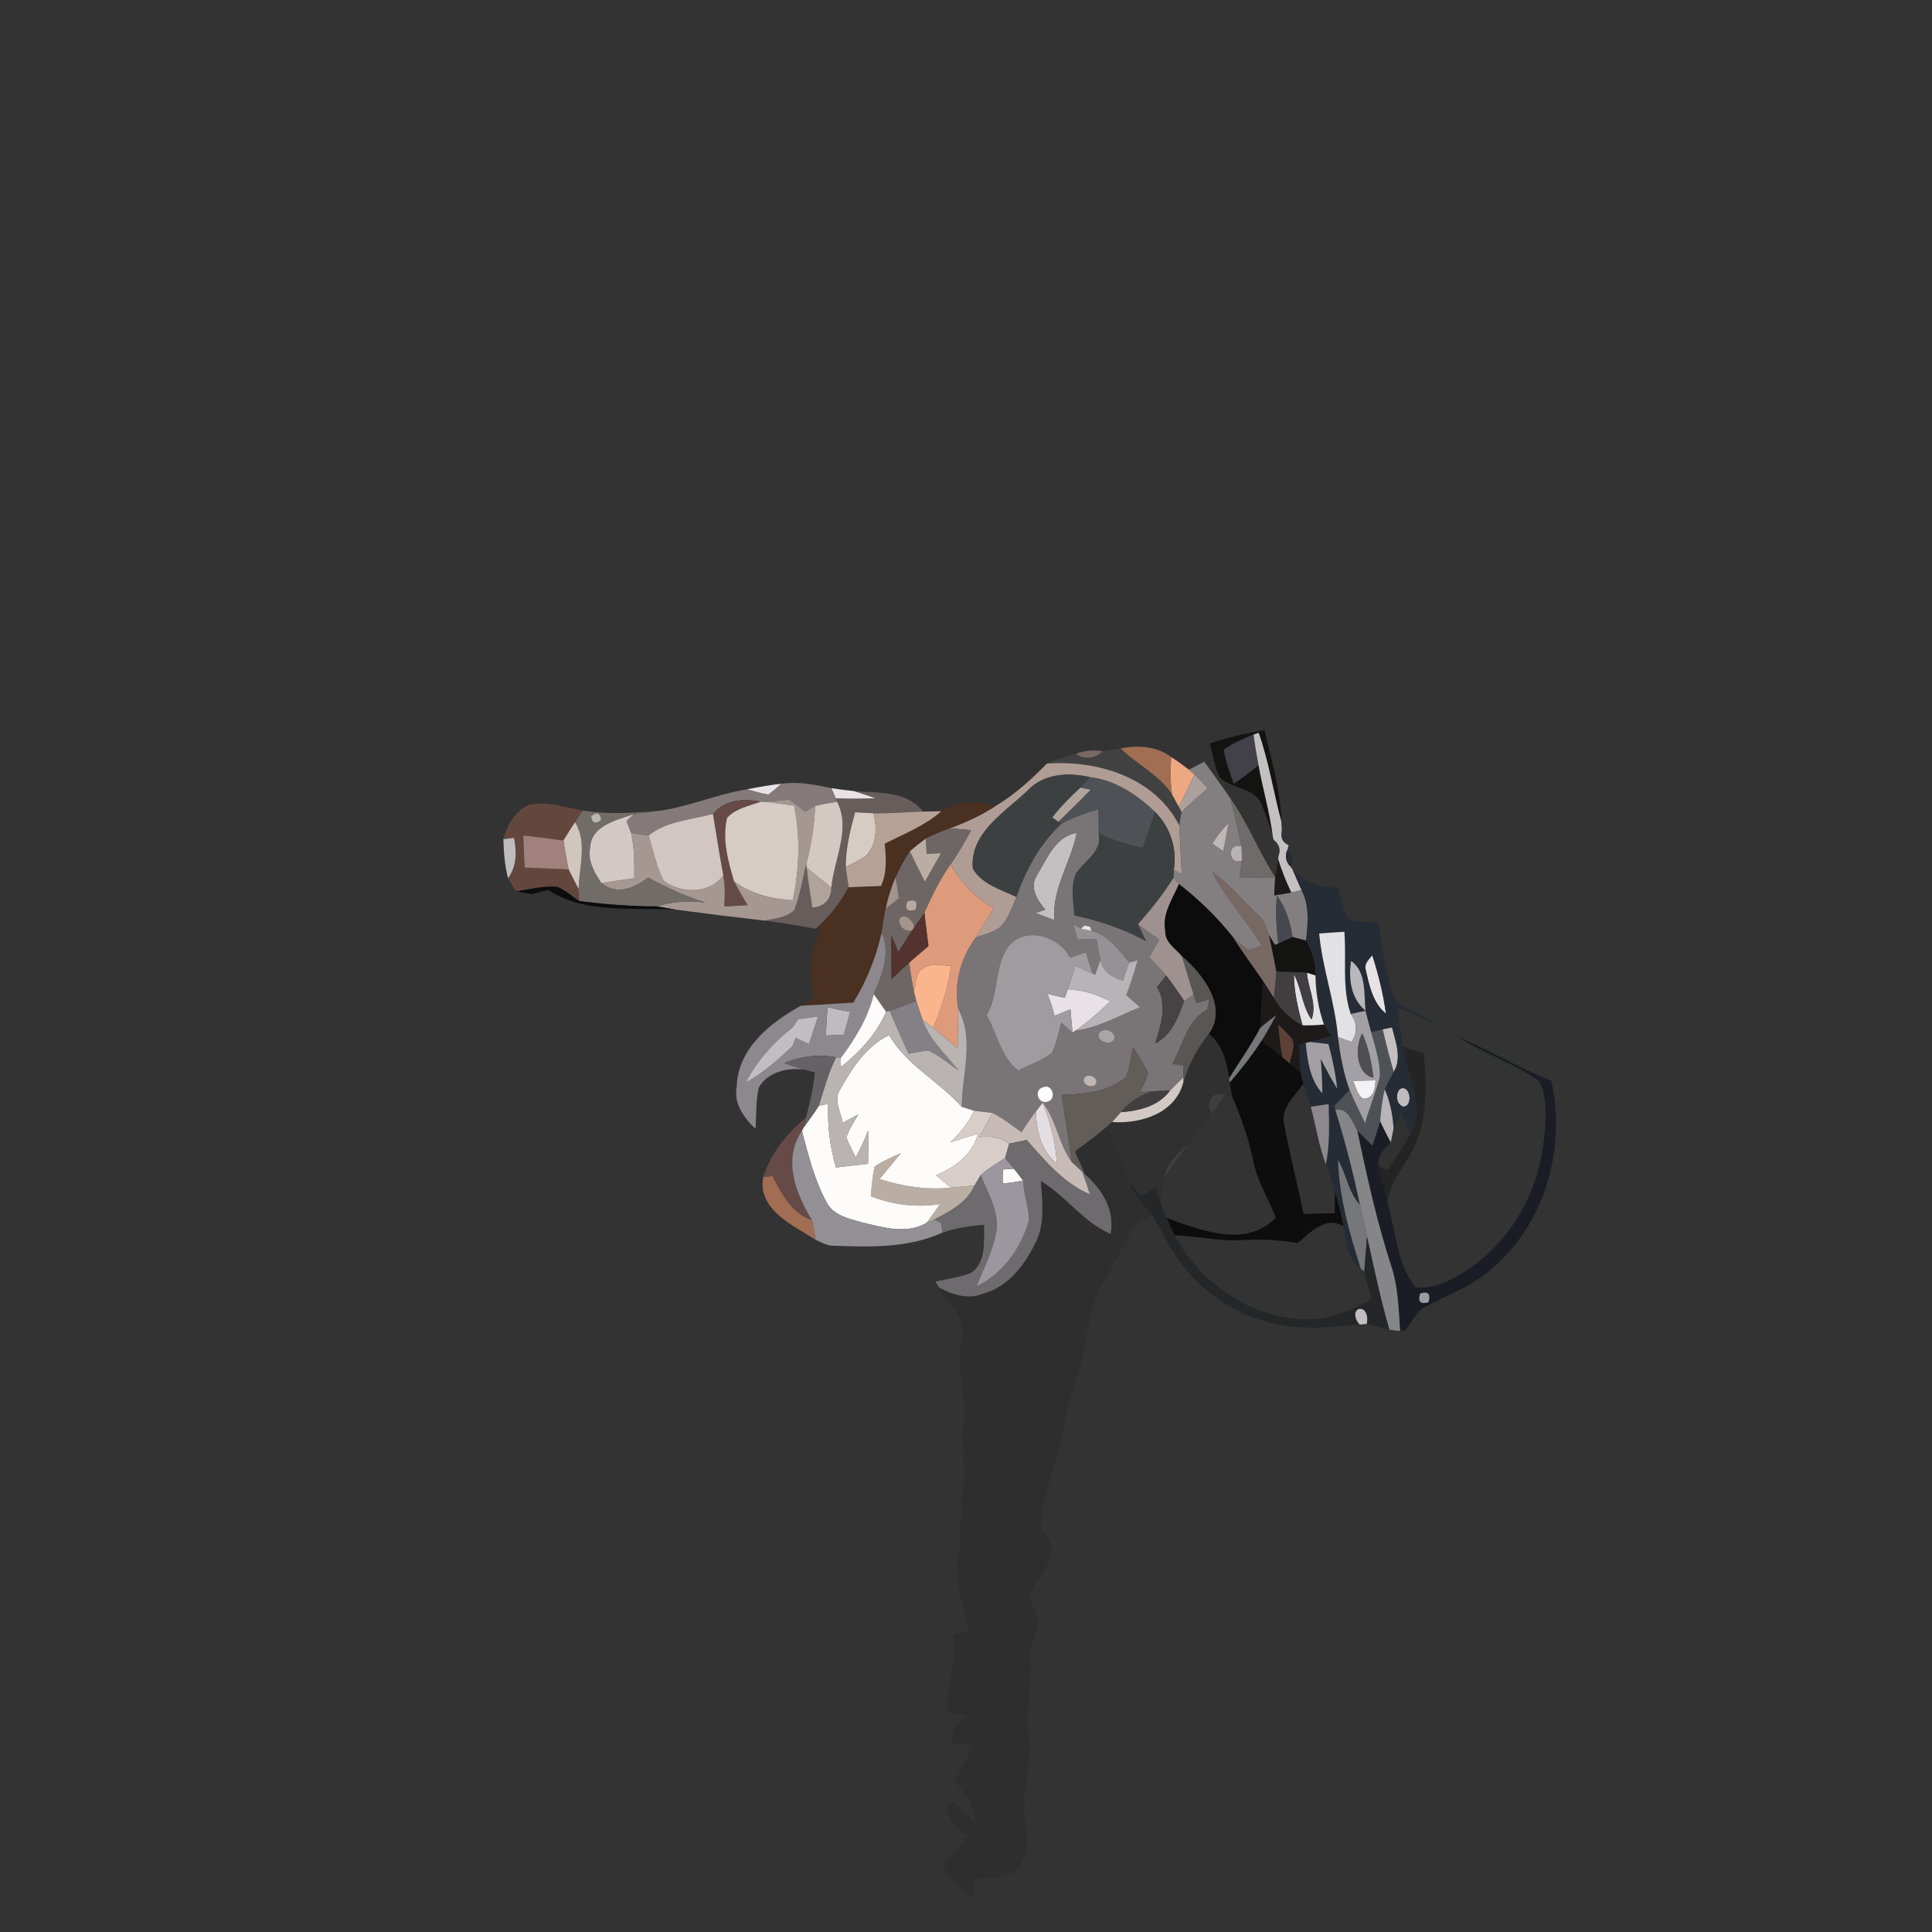 <?xml version="1.0" encoding="UTF-8" ?>
<!DOCTYPE svg PUBLIC "-//W3C//DTD SVG 1.1//EN" "http://www.w3.org/Graphics/SVG/1.1/DTD/svg11.dtd">
<svg width="384pt" height="384pt" viewBox="0 0 384 384" version="1.1" xmlns="http://www.w3.org/2000/svg">
<rect x="0" y="0" width="384" height="384" fill="#333333" stroke="none"/>
<g id="#131312ff">
<path fill="#131312" opacity="1.00" d=" M 240.47 147.75 C 244.02 146.61 247.65 145.71 251.33 145.11 C 252.70 151.11 254.55 157.08 254.67 163.28 C 253.10 157.42 252.19 151.38 250.17 145.65 L 249.16 146.01 C 247.08 146.80 245.05 147.74 243.23 149.03 C 243.62 151.34 244.46 153.54 245.22 155.75 C 246.92 154.61 248.59 153.42 250.14 152.09 C 250.99 156.80 252.36 161.40 252.97 166.15 C 252.35 164.16 251.71 162.17 250.89 160.26 C 249.70 156.53 244.87 156.92 242.37 154.49 C 241.43 152.34 241.04 150.01 240.47 147.75 Z" />
<path fill="#131312" opacity="1.00" d=" M 252.19 185.75 C 252.50 186.26 253.11 187.28 253.42 187.79 L 254.05 187.54 C 255.00 187.11 255.95 186.67 256.90 186.23 C 257.58 186.41 258.92 186.75 259.60 186.92 C 260.82 189.05 261.59 191.41 261.46 193.88 C 261.03 193.75 260.19 193.48 259.76 193.35 C 257.74 193.20 255.71 193.17 253.69 193.14 C 253.22 190.67 252.67 188.22 252.19 185.75 Z" />
</g>
<g id="#424048ff">
<path fill="#424048" opacity="1.00" d=" M 243.23 149.03 C 245.05 147.74 247.08 146.80 249.16 146.01 C 249.42 148.05 249.76 150.07 250.14 152.09 C 248.59 153.42 246.92 154.61 245.22 155.75 C 244.46 153.54 243.62 151.34 243.23 149.03 Z" />
</g>
<g id="#c4c0c2ff">
<path fill="#c4c0c2" opacity="1.00" d=" M 249.16 146.01 L 250.17 145.65 C 252.19 151.38 253.10 157.42 254.67 163.28 C 254.70 163.75 254.74 164.68 254.77 165.15 C 254.49 166.52 254.94 167.46 256.12 167.97 L 255.90 168.85 C 255.36 170.07 255.52 171.17 256.39 172.14 L 256.89 172.80 C 257.50 174.16 258.09 175.54 258.69 176.92 C 258.18 177.04 257.15 177.27 256.64 177.39 C 255.61 175.27 254.76 173.07 254.04 170.83 L 254.13 170.07 C 254.55 168.78 254.22 167.74 253.14 166.95 L 252.97 166.15 C 252.36 161.40 250.99 156.80 250.14 152.09 C 249.76 150.07 249.42 148.05 249.16 146.01 Z" />
<path fill="#c4c0c2" opacity="1.00" d=" M 206.08 174.00 C 208.08 170.75 209.75 166.19 214.00 165.57 C 212.88 171.44 208.97 176.74 209.60 182.90 C 208.34 182.42 207.07 181.95 205.81 181.47 C 206.30 181.30 207.28 180.97 207.76 180.80 C 206.19 178.95 204.53 176.39 206.08 174.00 Z" />
<path fill="#c4c0c2" opacity="1.00" d=" M 274.80 204.58 C 275.27 204.48 276.21 204.28 276.68 204.18 C 277.37 207.04 278.72 210.32 277.00 213.08 C 276.19 210.27 275.46 207.43 274.80 204.58 Z" />
</g>
<g id="#a16e54fd">
<path fill="#a16e54" opacity="1.00" d=" M 222.69 148.76 C 226.15 148.07 229.89 148.29 232.80 150.47 C 232.63 152.96 232.59 155.47 232.97 157.95 C 230.40 154.01 225.98 151.98 222.69 148.76 Z" />
<path fill="#a16e54" opacity="1.00" d=" M 151.72 233.91 C 152.18 233.87 153.09 233.80 153.55 233.76 C 155.39 237.25 157.34 241.16 161.37 242.49 C 161.76 243.75 161.90 245.07 162.06 246.38 C 157.59 243.55 150.45 240.35 151.72 233.91 Z" />
</g>
<g id="#786864ff">
<path fill="#786864" opacity="1.00" d=" M 213.82 149.85 C 215.50 149.16 217.34 149.00 219.14 149.32 C 217.75 150.90 215.50 151.03 213.82 149.85 Z" />
<path fill="#786864" opacity="1.00" d=" M 240.94 173.30 C 244.35 175.61 246.85 178.93 249.91 181.65 C 251.20 182.67 251.69 184.26 252.19 185.75 C 252.67 188.22 253.22 190.67 253.69 193.14 C 253.60 194.87 253.39 196.60 253.18 198.33 C 252.45 197.21 251.74 196.08 251.02 194.97 C 248.98 192.00 246.83 189.11 244.90 186.07 C 245.93 187.02 247.00 187.92 248.07 188.84 C 248.98 188.54 249.89 188.25 250.81 187.96 C 247.73 182.93 243.59 178.60 240.94 173.30 Z" />
</g>
<g id="#404140ff">
<path fill="#404140" opacity="1.00" d=" M 219.14 149.32 C 220.32 149.13 221.50 148.94 222.69 148.76 C 225.98 151.98 230.40 154.01 232.97 157.95 C 233.31 158.56 233.98 159.77 234.32 160.38 C 234.45 160.64 234.72 161.16 234.85 161.42 C 234.67 162.29 234.51 163.17 234.39 164.06 C 229.52 154.48 218.16 151.03 208.08 151.76 C 209.92 150.93 211.86 150.36 213.82 149.85 C 215.50 151.03 217.75 150.90 219.14 149.32 Z" />
<path fill="#404140" opacity="1.00" d=" M 231.39 234.09 C 232.04 231.30 234.03 229.19 236.17 227.43 C 234.45 229.55 232.83 231.76 231.39 234.09 Z" />
</g>
<g id="#eda882ff">
<path fill="#eda882" opacity="1.00" d=" M 232.97 157.95 C 232.59 155.47 232.63 152.96 232.80 150.47 C 234.00 151.26 235.17 152.10 236.32 152.98 C 236.60 153.22 237.16 153.69 237.45 153.93 C 236.41 156.08 235.32 158.21 234.32 160.38 C 233.98 159.77 233.31 158.56 232.97 157.95 Z" />
</g>
<g id="#af9c94ff">
<path fill="#af9c94" opacity="1.00" d=" M 197.80 160.25 C 201.64 157.96 204.97 154.95 208.08 151.76 C 218.16 151.03 229.52 154.48 234.39 164.06 C 234.55 167.29 234.72 170.52 234.89 173.75 C 234.49 173.55 233.70 173.14 233.30 172.94 C 233.98 168.70 232.64 164.45 229.60 161.42 C 226.02 157.97 221.69 155.09 216.66 154.47 C 212.33 153.48 207.47 153.71 204.24 157.14 C 199.78 161.44 192.70 165.54 193.36 172.64 C 195.18 175.77 198.96 176.80 202.04 178.28 C 201.16 180.30 200.44 182.47 198.96 184.14 C 197.54 185.33 195.69 185.75 193.98 186.31 C 195.15 184.39 196.30 182.46 197.46 180.54 C 193.90 178.40 190.89 175.48 188.93 171.81 C 190.43 169.63 191.77 167.35 193.01 165.01 C 191.59 164.87 190.17 164.75 188.75 164.65 C 191.90 163.48 194.97 162.08 197.80 160.25 Z" />
</g>
<g id="#837f81ff">
<path fill="#837f81" opacity="1.00" d=" M 236.32 152.98 C 237.33 152.46 238.35 151.93 239.36 151.40 C 241.08 153.80 242.83 156.17 244.50 158.61 C 245.48 161.77 246.05 165.03 246.77 168.25 C 243.86 167.18 243.99 172.22 246.85 171.02 C 246.68 172.13 246.51 173.25 246.36 174.36 C 248.73 174.41 251.10 174.41 253.47 174.37 C 253.37 175.57 253.30 176.77 253.26 177.97 C 254.39 177.79 255.52 177.60 256.64 177.39 C 257.15 177.27 258.18 177.04 258.69 176.92 C 260.31 180.02 259.96 183.57 259.60 186.92 C 258.92 186.75 257.58 186.41 256.90 186.23 C 256.45 183.31 255.59 180.45 253.79 178.06 C 253.48 181.22 253.72 184.39 254.05 187.54 L 253.42 187.79 C 253.11 187.28 252.50 186.26 252.19 185.75 C 251.69 184.26 251.20 182.67 249.91 181.65 C 246.85 178.93 244.35 175.61 240.94 173.30 C 243.59 178.60 247.73 182.93 250.81 187.96 C 249.89 188.25 248.98 188.54 248.07 188.84 C 247.00 187.92 245.93 187.02 244.90 186.07 C 241.81 182.19 238.23 178.75 234.33 175.70 C 234.05 175.40 233.50 174.79 233.22 174.49 C 233.24 174.10 233.28 173.32 233.30 172.94 C 233.70 173.14 234.49 173.55 234.89 173.75 C 234.72 170.52 234.55 167.29 234.39 164.06 C 234.51 163.17 234.67 162.29 234.85 161.42 C 236.45 159.71 238.23 158.19 240.04 156.71 C 239.19 155.76 238.34 154.82 237.45 153.93 C 237.16 153.69 236.60 153.22 236.32 152.98 M 240.99 167.68 C 241.52 168.06 242.58 168.81 243.11 169.18 C 243.49 167.34 243.85 165.48 244.16 163.63 C 242.93 164.83 241.86 166.19 240.99 167.68 Z" />
</g>
<g id="#3d4040ff">
<path fill="#3d4040" opacity="1.00" d=" M 204.24 157.14 C 207.47 153.71 212.33 153.48 216.66 154.47 C 216.18 154.99 215.21 156.03 214.73 156.55 C 212.75 158.40 210.82 160.32 209.16 162.47 C 209.46 162.69 210.05 163.11 210.35 163.33 L 210.98 163.73 C 206.72 167.68 203.92 172.84 202.04 178.28 C 198.96 176.80 195.18 175.77 193.36 172.64 C 192.70 165.54 199.78 161.44 204.24 157.14 Z" />
</g>
<g id="#aca09fff">
<path fill="#aca09f" opacity="1.00" d=" M 237.45 153.93 C 238.34 154.82 239.19 155.76 240.04 156.71 C 238.23 158.19 236.45 159.71 234.85 161.42 C 234.72 161.16 234.45 160.64 234.32 160.38 C 235.32 158.21 236.41 156.08 237.45 153.93 Z" />
</g>
<g id="#4e5257ff">
<path fill="#4e5257" opacity="1.00" d=" M 216.66 154.47 C 221.69 155.09 226.02 157.97 229.60 161.42 C 228.77 163.79 227.97 166.18 227.15 168.56 C 224.12 167.90 221.12 167.02 218.36 165.56 C 218.36 164.00 218.32 162.44 218.28 160.88 C 215.76 161.61 213.28 162.47 210.98 163.73 L 210.35 163.33 C 212.50 161.22 214.68 159.13 216.78 156.97 C 216.26 156.86 215.24 156.65 214.73 156.55 C 215.21 156.03 216.18 154.99 216.66 154.47 Z" />
<path fill="#4e5257" opacity="1.00" d=" M 272.53 205.15 C 273.10 205.01 274.23 204.72 274.80 204.58 C 275.46 207.43 276.19 210.27 277.00 213.08 C 276.40 214.22 275.77 215.35 275.23 216.52 C 274.70 218.61 274.48 220.76 274.31 222.91 C 273.85 224.54 273.30 226.14 272.77 227.75 C 271.77 226.75 270.78 225.75 269.78 224.75 C 268.79 223.03 267.92 220.06 265.41 220.58 C 265.36 220.38 265.27 219.98 265.22 219.78 C 266.19 218.69 267.21 217.66 268.24 216.62 C 269.19 218.86 270.26 221.04 271.32 223.23 C 272.19 220.13 273.44 217.15 274.25 214.03 C 274.35 210.98 273.30 208.05 272.53 205.15 Z" />
</g>
<g id="#e8e2e6ff">
<path fill="#e8e2e6" opacity="1.00" d=" M 148.45 156.89 C 150.73 156.43 153.03 156.03 155.34 155.77 C 154.50 156.52 153.64 157.24 152.75 157.94 C 151.29 157.73 149.88 157.26 148.45 156.89 Z" />
<path fill="#e8e2e6" opacity="1.00" d=" M 165.23 156.66 C 166.75 156.90 168.29 157.07 169.82 157.25 C 171.28 157.68 172.73 158.19 174.17 158.70 C 171.48 158.78 168.80 158.80 166.12 158.70 C 165.90 158.19 165.45 157.17 165.23 156.66 Z" />
<path fill="#e8e2e6" opacity="1.00" d=" M 271.43 192.68 C 271.09 191.48 272.13 190.69 272.75 189.84 C 273.96 193.63 274.94 197.52 275.47 201.47 C 272.83 199.36 272.13 195.80 271.43 192.68 Z" />
<path fill="#e8e2e6" opacity="1.00" d=" M 212.18 196.77 C 215.19 196.56 218.01 197.76 220.69 198.98 C 218.56 201.10 216.27 203.08 213.81 204.82 L 213.17 205.28 C 213.02 203.72 212.89 202.16 212.77 200.61 C 211.71 201.04 210.65 201.48 209.59 201.91 C 209.22 200.42 208.76 198.95 208.18 197.52 C 209.32 197.80 210.47 198.07 211.62 198.34 C 211.76 197.95 212.04 197.16 212.18 196.77 Z" />
</g>
<g id="#837a79fe">
<path fill="#837a79" opacity="1.00" d=" M 155.34 155.77 C 158.68 155.29 161.99 155.95 165.23 156.66 C 165.45 157.17 165.90 158.19 166.12 158.70 L 166.39 159.35 C 164.92 159.59 163.45 159.83 162.01 160.20 C 161.34 160.57 160.68 160.95 160.03 161.34 C 158.97 160.53 157.92 159.71 156.86 158.90 C 155.25 159.08 153.65 159.26 152.04 159.37 L 151.26 159.33 C 147.78 158.69 144.15 158.87 141.70 161.76 C 137.37 162.97 132.56 163.13 128.90 166.06 C 127.75 165.91 126.59 165.75 125.44 165.58 C 125.14 164.78 124.83 163.98 124.51 163.18 C 124.86 162.85 125.57 162.17 125.92 161.84 C 127.66 161.56 129.40 161.37 131.14 161.13 C 137.05 160.29 142.57 157.83 148.45 156.89 C 149.88 157.26 151.29 157.73 152.75 157.94 C 153.64 157.24 154.50 156.52 155.34 155.77 Z" />
</g>
<g id="#675e5cff">
<path fill="#675e5c" opacity="1.00" d=" M 169.82 157.25 C 174.52 157.62 180.19 157.12 183.44 161.30 C 180.16 161.40 176.90 161.71 173.62 161.64 C 172.40 161.59 171.18 161.53 169.96 161.45 C 168.99 165.00 168.09 168.60 168.11 172.31 C 168.25 173.66 168.46 175.01 168.69 176.36 C 167.00 179.47 164.80 182.27 162.14 184.61 C 158.77 183.96 155.38 183.42 151.98 182.98 C 153.97 182.56 156.30 182.42 157.83 180.92 C 159.03 177.96 159.49 174.76 160.28 171.68 L 160.33 172.43 C 160.60 175.10 161.04 177.74 161.47 180.39 C 163.82 180.23 165.20 178.78 165.24 176.41 C 165.75 170.78 169.16 164.84 166.39 159.35 L 166.12 158.70 C 168.80 158.80 171.48 158.78 174.17 158.70 C 172.73 158.19 171.28 157.68 169.82 157.25 Z" />
</g>
<g id="#b0a39cff">
<path fill="#b0a39c" opacity="1.00" d=" M 209.16 162.47 C 210.82 160.32 212.75 158.40 214.73 156.55 C 215.24 156.65 216.26 156.86 216.78 156.97 C 214.68 159.13 212.50 161.22 210.35 163.33 C 210.05 163.11 209.46 162.69 209.16 162.47 Z" />
<path fill="#b0a39c" opacity="1.00" d=" M 160.33 172.43 C 161.95 173.77 163.59 175.10 165.24 176.41 C 165.20 178.78 163.82 180.23 161.47 180.39 C 161.04 177.74 160.60 175.10 160.33 172.43 Z" />
</g>
<g id="#664a47ff">
<path fill="#664a47" opacity="1.00" d=" M 141.70 161.76 C 144.15 158.87 147.78 158.69 151.26 159.33 C 148.94 160.18 146.25 160.66 144.52 162.54 C 143.50 166.75 144.70 171.10 145.89 175.15 C 146.72 176.77 147.66 178.35 148.60 179.92 C 147.05 180.00 145.50 180.08 143.95 180.17 C 144.09 178.12 144.12 176.05 143.77 174.01 C 142.99 169.94 142.39 165.85 141.70 161.76 Z" />
<path fill="#664a47" opacity="1.00" d=" M 151.72 233.91 C 153.24 229.10 156.44 225.26 160.23 222.05 C 160.11 222.55 159.88 223.55 159.77 224.05 L 159.39 224.79 C 155.51 230.35 158.17 237.31 161.37 242.49 C 157.34 241.16 155.39 237.25 153.55 233.76 C 153.09 233.80 152.18 233.87 151.72 233.91 Z" />
</g>
<g id="#a59791ff">
<path fill="#a59791" opacity="1.00" d=" M 152.04 159.37 C 153.65 159.26 155.25 159.08 156.86 158.90 C 157.92 159.71 158.97 160.53 160.03 161.34 C 160.68 160.95 161.34 160.57 162.01 160.20 C 161.89 164.08 161.22 167.91 160.28 171.68 C 159.49 174.76 159.03 177.96 157.83 180.92 C 156.30 182.42 153.97 182.56 151.98 182.98 C 146.07 182.31 140.17 181.58 134.28 180.79 C 133.04 180.57 131.81 180.36 130.57 180.15 C 133.68 179.14 136.96 178.95 140.20 179.39 C 136.24 178.13 132.44 176.45 128.83 174.42 C 126.15 176.52 122.53 178.03 119.54 175.50 C 121.71 175.16 123.88 174.85 126.06 174.57 C 126.09 171.57 126.10 168.53 125.44 165.58 C 126.59 165.75 127.75 165.91 128.90 166.06 C 129.85 169.08 130.43 172.27 131.93 175.09 C 135.46 177.64 140.95 177.73 143.77 174.01 C 144.12 176.05 144.09 178.12 143.95 180.17 C 145.50 180.08 147.05 180.00 148.60 179.92 C 147.66 178.35 146.72 176.77 145.89 175.15 C 149.26 177.73 153.42 178.68 157.59 178.93 C 158.87 172.72 159.10 166.35 157.84 160.12 C 155.91 159.85 153.98 159.57 152.04 159.37 Z" />
</g>
<g id="#d4c8c2ff">
<path fill="#d4c8c2" opacity="1.00" d=" M 162.01 160.20 C 163.45 159.83 164.92 159.59 166.39 159.35 C 169.16 164.84 165.75 170.78 165.24 176.41 C 163.59 175.10 161.95 173.77 160.33 172.43 L 160.28 171.68 C 161.22 167.91 161.89 164.08 162.01 160.20 Z" />
</g>
<g id="#493020ff">
<path fill="#493020" opacity="1.00" d=" M 187.11 161.23 C 190.37 159.32 194.24 158.80 197.80 160.25 C 194.97 162.08 191.90 163.48 188.75 164.65 C 187.13 165.24 185.53 165.89 183.99 166.68 C 182.90 167.48 181.85 168.32 180.84 169.21 C 179.75 170.86 178.81 172.59 177.99 174.39 C 177.12 176.39 176.50 178.49 176.03 180.63 C 175.70 182.18 175.44 183.76 175.23 185.34 C 174.15 190.27 172.25 194.97 169.60 199.27 C 166.14 199.46 162.68 199.75 159.22 199.88 C 160.03 199.41 160.85 198.98 161.69 198.57 C 161.08 193.95 160.28 188.75 163.53 184.86 C 163.19 184.80 162.49 184.67 162.14 184.61 C 164.80 182.27 167.00 179.47 168.69 176.36 C 170.82 176.24 172.97 176.17 175.11 176.10 C 176.33 173.41 176.14 170.53 175.83 167.70 C 179.68 165.71 183.81 164.16 187.11 161.23 Z" />
</g>
<g id="#706b6bff">
<path fill="#706b6b" opacity="1.00" d=" M 244.50 158.61 C 248.00 163.56 250.18 169.29 253.47 174.37 C 251.10 174.41 248.73 174.41 246.36 174.36 C 246.51 173.25 246.68 172.13 246.85 171.02 C 246.83 170.33 246.79 168.94 246.77 168.25 C 246.05 165.03 245.48 161.77 244.50 158.61 Z" />
</g>
<g id="#63473dff">
<path fill="#63473d" opacity="1.00" d=" M 100.05 166.80 C 100.83 164.03 102.36 161.08 105.18 159.98 C 108.76 159.14 112.33 160.52 115.84 161.11 C 115.31 161.87 114.79 162.63 114.29 163.41 C 113.50 164.61 112.73 165.83 111.98 167.06 C 109.32 166.68 106.67 166.36 104.01 166.07 C 104.08 168.19 104.17 170.32 104.27 172.44 C 107.18 172.55 110.10 172.67 113.02 172.81 C 113.65 174.12 114.35 175.40 115.01 176.71 C 115.04 177.30 115.09 178.49 115.12 179.09 C 113.66 178.15 112.38 176.88 110.74 176.26 C 108.00 176.05 105.30 176.72 102.61 177.17 C 102.02 176.32 101.47 175.45 100.97 174.55 C 102.72 172.17 102.73 169.29 102.15 166.53 C 101.63 166.60 100.58 166.74 100.05 166.80 Z" />
</g>
<g id="#d6cbc5ff">
<path fill="#d6cbc5" opacity="1.00" d=" M 144.52 162.54 C 146.25 160.66 148.94 160.18 151.26 159.33 L 152.04 159.37 C 153.98 159.57 155.91 159.85 157.84 160.12 C 159.10 166.35 158.87 172.72 157.59 178.93 C 153.42 178.68 149.26 177.73 145.89 175.15 C 144.70 171.10 143.50 166.75 144.52 162.54 Z" />
</g>
<g id="#726c69ff">
<path fill="#726c69" opacity="1.00" d=" M 115.84 161.11 C 120.90 161.90 126.06 161.59 131.14 161.13 C 129.40 161.37 127.66 161.56 125.92 161.84 C 122.59 163.00 117.54 164.08 117.31 168.38 C 116.75 171.01 118.13 173.41 119.54 175.50 C 122.53 178.03 126.15 176.52 128.83 174.42 C 132.44 176.45 136.24 178.13 140.20 179.39 C 136.96 178.95 133.68 179.14 130.57 180.15 C 125.40 180.15 120.24 179.73 115.12 179.09 C 115.09 178.49 115.04 177.30 115.01 176.71 C 115.06 172.30 116.81 167.43 114.29 163.41 C 114.79 162.63 115.31 161.87 115.84 161.11 M 117.51 162.21 C 117.65 163.63 118.31 163.89 119.48 162.98 C 119.33 161.56 118.67 161.30 117.51 162.21 Z" />
</g>
<g id="#d7ccc4ff">
<path fill="#d7ccc4" opacity="1.00" d=" M 169.96 161.45 C 171.18 161.53 172.40 161.59 173.62 161.64 C 174.35 164.49 174.30 167.82 172.15 170.07 C 170.91 171.00 169.48 171.61 168.11 172.31 C 168.09 168.60 168.99 165.00 169.96 161.45 Z" />
</g>
<g id="#b6a196ff">
<path fill="#b6a196" opacity="1.00" d=" M 173.62 161.64 C 176.90 161.71 180.16 161.40 183.44 161.30 C 184.66 161.29 185.88 161.27 187.11 161.23 C 183.81 164.16 179.68 165.71 175.83 167.70 C 176.14 170.53 176.33 173.41 175.11 176.10 C 172.97 176.17 170.82 176.24 168.69 176.36 C 168.46 175.01 168.25 173.66 168.11 172.31 C 169.48 171.61 170.91 171.00 172.15 170.07 C 174.30 167.82 174.35 164.49 173.62 161.64 Z" />
</g>
<g id="#797577ff">
<path fill="#797577" opacity="1.00" d=" M 210.98 163.73 C 213.28 162.47 215.76 161.61 218.28 160.88 C 218.32 162.44 218.36 164.00 218.36 165.56 C 219.20 169.20 215.70 170.98 213.93 173.51 C 212.69 176.14 213.41 179.14 213.53 181.92 C 218.47 183.01 223.32 184.60 227.77 187.04 C 227.24 185.93 226.70 184.82 226.18 183.71 C 227.60 184.72 229.01 185.74 230.42 186.77 C 229.75 187.91 229.09 189.07 228.43 190.22 C 229.57 191.43 230.71 192.64 231.79 193.92 C 231.17 194.66 230.57 195.40 229.98 196.16 C 232.07 199.77 230.70 203.72 229.60 207.40 C 232.93 205.74 234.18 202.19 235.37 198.93 C 235.84 198.61 236.77 197.96 237.24 197.63 C 237.38 198.07 237.67 198.96 237.81 199.41 C 238.68 199.12 239.55 198.85 240.42 198.57 C 240.25 199.28 240.09 199.99 239.92 200.70 C 235.86 202.83 235.10 207.78 233.03 211.47 C 233.56 211.55 234.63 211.71 235.16 211.78 C 235.18 212.37 235.21 213.53 235.23 214.11 C 234.32 214.99 233.43 215.89 232.54 216.78 C 231.33 216.79 230.12 216.82 228.91 216.92 C 228.33 216.97 227.17 217.06 226.59 217.11 C 227.15 215.85 227.83 214.64 228.19 213.31 C 227.44 211.45 226.23 209.83 225.20 208.13 C 224.78 210.16 224.56 212.26 223.73 214.17 C 220.14 216.99 215.41 217.53 211.00 217.60 C 211.67 222.06 212.40 226.51 213.03 230.99 C 210.41 227.39 209.99 222.70 207.26 219.15 C 206.92 219.59 206.24 220.47 205.90 220.90 C 204.87 222.24 203.93 223.64 203.01 225.05 C 201.16 223.69 199.34 222.26 197.28 221.22 C 196.05 221.04 194.82 220.93 193.60 220.77 C 192.99 220.58 191.77 220.19 191.16 220.00 C 191.19 213.55 193.74 206.58 190.46 200.54 C 189.53 195.48 190.90 190.39 193.98 186.31 C 195.69 185.75 197.54 185.33 198.96 184.14 C 200.44 182.47 201.16 180.30 202.04 178.28 C 203.92 172.84 206.72 167.68 210.98 163.73 M 206.08 174.00 C 204.53 176.39 206.19 178.95 207.76 180.80 C 207.28 180.97 206.30 181.30 205.81 181.47 C 207.07 181.95 208.34 182.42 209.60 182.90 C 208.97 176.74 212.88 171.44 214.00 165.57 C 209.75 166.19 208.08 170.75 206.08 174.00 M 213.25 183.63 C 213.55 184.67 213.86 185.71 214.18 186.75 C 215.43 186.69 216.69 186.64 217.94 186.59 C 218.18 187.99 218.38 189.41 218.73 190.79 C 218.47 191.53 217.93 192.99 217.67 193.72 L 217.13 193.48 C 216.69 192.08 216.25 190.69 215.82 189.29 C 214.78 189.64 213.73 189.99 212.69 190.34 C 210.47 185.99 203.52 183.92 200.28 188.30 C 197.58 192.30 198.56 197.61 196.11 201.78 C 198.19 205.46 198.88 210.05 202.38 212.78 C 204.57 211.55 207.13 210.86 209.08 209.24 C 210.02 207.35 210.38 205.22 210.94 203.19 C 211.68 203.89 212.42 204.58 213.17 205.28 L 213.81 204.82 C 218.37 204.24 222.37 201.89 226.56 200.19 C 225.65 199.39 224.75 198.59 223.86 197.79 C 224.72 195.52 225.48 193.21 226.12 190.86 C 225.70 190.98 224.85 191.20 224.43 191.32 C 222.35 188.85 220.27 185.79 216.95 185.02 L 216.62 184.18 L 215.55 183.95 L 214.85 184.59 C 214.45 184.35 213.65 183.87 213.25 183.63 M 218.52 205.22 C 217.47 207.03 221.32 208.19 221.55 206.15 C 221.40 204.81 219.41 204.25 218.52 205.22 M 215.53 214.19 C 214.80 215.43 216.97 216.51 217.78 215.52 C 218.51 214.26 216.35 213.16 215.53 214.19 M 207.35 216.09 C 205.40 216.55 206.26 219.51 208.13 218.98 C 210.10 218.61 209.26 215.32 207.35 216.09 Z" />
</g>
<g id="#bebab6f8">
<path fill="#bebab6" opacity="0.97" d=" M 117.51 162.21 C 118.67 161.30 119.33 161.56 119.48 162.98 C 118.31 163.89 117.65 163.63 117.51 162.21 Z" />
</g>
<g id="#d3c9c4ff">
<path fill="#d3c9c4" opacity="1.00" d=" M 117.31 168.38 C 117.54 164.08 122.59 163.00 125.92 161.84 C 125.57 162.17 124.86 162.85 124.51 163.18 C 124.83 163.98 125.14 164.78 125.44 165.58 C 126.10 168.53 126.09 171.57 126.06 174.57 C 123.88 174.85 121.71 175.16 119.54 175.50 C 118.13 173.41 116.75 171.01 117.31 168.38 Z" />
<path fill="#d3c9c4" opacity="1.00" d=" M 232.54 216.78 C 233.43 215.89 234.32 214.99 235.23 214.11 L 235.23 215.01 C 233.68 221.27 226.77 223.42 221.02 223.01 C 221.60 222.36 222.18 221.70 222.77 221.05 C 226.42 220.78 230.23 219.88 232.54 216.78 Z" />
</g>
<g id="#d1c6c1ff">
<path fill="#d1c6c1" opacity="1.00" d=" M 128.90 166.06 C 132.56 163.13 137.37 162.97 141.70 161.76 C 142.39 165.85 142.99 169.94 143.77 174.01 C 140.95 177.73 135.46 177.64 131.93 175.09 C 130.43 172.27 129.85 169.08 128.90 166.06 Z" />
</g>
<g id="#3c4040ff">
<path fill="#3c4040" opacity="1.00" d=" M 229.60 161.42 C 232.64 164.45 233.98 168.70 233.30 172.94 C 233.28 173.32 233.24 174.10 233.22 174.49 C 231.17 177.78 228.74 180.81 226.18 183.71 C 226.70 184.82 227.24 185.93 227.77 187.04 C 223.32 184.60 218.47 183.01 213.53 181.92 C 213.41 179.14 212.69 176.14 213.93 173.51 C 215.70 170.98 219.20 169.20 218.36 165.56 C 221.12 167.02 224.12 167.90 227.15 168.56 C 227.97 166.18 228.77 163.79 229.60 161.42 Z" />
<path fill="#3c4040" opacity="1.00" d=" M 240.91 221.27 C 239.38 219.44 241.06 216.53 243.41 217.64 C 242.59 218.86 241.76 220.07 240.91 221.27 Z" />
</g>
<g id="#d0c6bdff">
<path fill="#d0c6bd" opacity="1.00" d=" M 114.29 163.41 C 116.81 167.43 115.06 172.30 115.01 176.71 C 114.35 175.40 113.65 174.12 113.02 172.81 C 112.58 170.91 112.29 168.98 111.98 167.06 C 112.73 165.83 113.50 164.61 114.29 163.41 Z" />
</g>
<g id="#bdb7b8ff">
<path fill="#bdb7b8" opacity="1.00" d=" M 240.99 167.68 C 241.86 166.19 242.93 164.83 244.16 163.63 C 243.85 165.48 243.49 167.34 243.11 169.18 C 242.58 168.81 241.52 168.06 240.99 167.68 Z" />
</g>
<g id="#6e6664ff">
<path fill="#6e6664" opacity="1.00" d=" M 183.99 166.68 C 185.53 165.89 187.13 165.24 188.75 164.65 C 190.17 164.75 191.59 164.87 193.01 165.01 C 191.77 167.35 190.43 169.63 188.93 171.81 C 186.82 174.81 185.20 178.10 183.73 181.45 C 183.07 182.44 182.37 183.40 181.68 184.37 C 181.74 182.98 179.39 180.98 178.66 182.93 C 178.86 184.36 179.72 185.06 181.24 185.01 C 180.32 186.40 179.44 187.82 178.56 189.23 C 178.09 188.11 177.62 186.99 177.15 185.88 C 177.20 188.79 177.21 191.71 177.19 194.63 C 178.35 193.51 179.51 192.40 180.71 191.32 C 180.98 193.25 181.27 195.17 181.67 197.09 C 181.78 197.54 182.00 198.45 182.11 198.91 C 180.37 199.64 178.62 200.36 176.81 200.90 L 176.12 201.10 C 175.30 199.93 174.49 198.77 173.68 197.61 C 175.26 193.68 177.10 189.54 175.23 185.34 C 175.44 183.76 175.70 182.18 176.03 180.63 C 176.90 179.94 177.77 179.25 178.64 178.56 C 178.54 177.15 178.24 175.77 177.99 174.39 C 178.81 172.59 179.75 170.86 180.84 169.21 C 181.81 171.23 182.80 173.24 183.82 175.25 C 184.89 173.36 185.96 171.47 187.04 169.59 C 186.08 169.62 185.12 169.66 184.17 169.70 C 184.11 168.69 184.05 167.69 183.99 166.68 M 180.32 179.16 C 179.79 180.79 180.34 181.34 181.97 180.81 C 182.50 179.17 181.95 178.63 180.32 179.16 Z" />
</g>
<g id="#323335bb">
<path fill="#323335" opacity="0.73" d=" M 254.77 165.15 C 256.15 165.61 256.60 166.55 256.12 167.97 C 254.94 167.46 254.49 166.52 254.77 165.15 Z" />
</g>
<g id="#c0bbbfff">
<path fill="#c0bbbf" opacity="1.00" d=" M 100.05 166.80 C 100.58 166.74 101.63 166.60 102.15 166.53 C 102.73 169.29 102.72 172.17 100.97 174.55 C 100.32 172.02 100.12 169.40 100.05 166.80 Z" />
<path fill="#c0bbbf" opacity="1.00" d=" M 164.47 200.16 C 165.96 200.56 167.47 200.85 168.99 201.08 C 168.56 202.60 168.16 204.13 167.74 205.66 C 166.54 205.71 165.34 205.76 164.14 205.82 C 164.24 203.93 164.34 202.05 164.47 200.16 Z" />
<path fill="#c0bbbf" opacity="1.00" d=" M 278.24 216.45 C 280.23 215.36 280.99 219.72 279.00 219.97 C 277.52 219.65 277.26 217.41 278.24 216.45 Z" />
</g>
<g id="#a0817bff">
<path fill="#a0817b" opacity="1.00" d=" M 104.01 166.07 C 106.67 166.36 109.32 166.68 111.98 167.06 C 112.29 168.98 112.58 170.91 113.02 172.81 C 110.10 172.67 107.18 172.55 104.27 172.44 C 104.17 170.32 104.08 168.19 104.01 166.07 Z" />
</g>
<g id="#baaea4ff">
<path fill="#baaea4" opacity="1.00" d=" M 180.84 169.21 C 181.85 168.32 182.90 167.48 183.99 166.68 C 184.05 167.69 184.11 168.69 184.17 169.70 C 185.12 169.66 186.08 169.62 187.04 169.59 C 185.96 171.47 184.89 173.36 183.82 175.25 C 182.80 173.24 181.81 171.23 180.84 169.21 Z" />
<path fill="#baaea4" opacity="1.00" d=" M 173.85 231.86 C 175.47 230.73 177.32 229.99 179.10 229.17 C 177.69 230.90 176.25 232.61 174.82 234.34 C 179.38 235.82 184.20 236.53 188.99 236.06 C 190.56 235.94 192.13 235.77 193.71 235.62 C 192.21 239.03 188.80 240.77 185.67 242.41 C 185.28 242.58 184.50 242.92 184.11 243.09 C 185.06 241.86 185.94 240.59 186.85 239.32 C 182.18 240.07 177.46 239.48 173.07 237.76 C 173.28 235.79 173.38 233.79 173.85 231.86 Z" />
</g>
<g id="#363636cc">
<path fill="#363636" opacity="0.80" d=" M 253.14 166.95 C 254.22 167.74 254.55 168.78 254.13 170.07 C 252.84 169.35 252.50 168.31 253.14 166.95 Z" />
</g>
<g id="#b8b2b6ff">
<path fill="#b8b2b6" opacity="1.00" d=" M 246.85 171.02 C 243.99 172.22 243.86 167.18 246.77 168.25 C 246.79 168.94 246.83 170.33 246.85 171.02 Z" />
</g>
<g id="#262c35ff">
<path fill="#262c35" opacity="1.00" d=" M 255.90 168.85 C 257.12 169.86 257.29 170.95 256.39 172.14 C 255.52 171.17 255.36 170.07 255.90 168.85 Z" />
<path fill="#262c35" opacity="1.00" d=" M 256.89 172.80 C 259.18 175.48 262.52 176.49 265.97 176.32 C 266.52 178.37 266.96 180.47 267.76 182.45 C 269.56 183.57 271.91 183.04 273.94 183.34 C 274.87 188.46 275.26 193.79 277.32 198.62 C 279.81 200.96 283.17 202.04 286.08 203.78 C 283.28 202.64 280.52 201.40 277.70 200.33 C 278.05 202.90 278.42 205.48 278.92 208.03 C 279.47 213.78 283.61 220.05 280.27 225.55 C 279.66 224.06 279.07 222.56 278.49 221.07 C 277.98 222.14 277.47 223.20 276.99 224.28 C 276.79 221.62 276.31 218.98 275.23 216.52 C 275.77 215.35 276.40 214.22 277.00 213.08 C 278.72 210.32 277.37 207.04 276.68 204.18 C 276.21 204.28 275.27 204.48 274.80 204.58 C 274.23 204.72 273.10 205.01 272.53 205.15 C 272.13 203.74 271.75 202.33 271.40 200.92 C 270.42 201.12 269.44 201.33 268.46 201.53 C 266.68 196.26 267.65 190.64 267.20 185.20 C 265.53 185.30 263.86 185.41 262.20 185.54 C 262.84 192.52 265.35 199.16 265.94 206.14 C 266.38 209.69 267.01 213.25 268.24 216.62 C 267.21 217.66 266.19 218.69 265.22 219.78 C 265.27 219.98 265.36 220.38 265.41 220.58 C 267.33 226.80 268.98 233.09 270.30 239.46 C 267.96 237.00 267.63 233.41 265.96 230.54 C 266.13 237.90 268.24 245.07 270.42 252.05 C 267.60 250.23 267.57 246.66 267.01 243.72 C 266.60 241.38 266.00 239.08 265.32 236.81 C 264.81 234.99 264.17 233.21 263.53 231.44 C 264.31 227.49 264.20 223.45 264.07 219.45 C 262.88 219.62 261.70 219.79 260.53 219.97 C 260.07 218.44 259.53 216.94 259.06 215.42 C 258.92 214.85 258.66 213.72 258.52 213.15 C 258.35 211.32 258.26 209.47 258.27 207.63 C 258.58 207.55 259.20 207.38 259.51 207.30 C 259.90 210.81 260.32 214.56 262.81 217.29 C 262.82 215.00 262.68 212.72 262.51 210.44 C 263.54 212.45 264.59 214.45 265.77 216.38 C 265.47 213.38 264.81 210.44 264.05 207.53 C 262.82 207.38 261.60 207.22 260.38 207.09 C 261.81 206.69 263.24 206.28 264.67 205.87 C 264.15 205.13 263.65 204.38 263.15 203.63 C 262.04 200.50 261.50 197.20 261.46 193.88 C 261.59 191.41 260.82 189.05 259.60 186.92 C 259.96 183.57 260.31 180.02 258.69 176.92 C 258.09 175.54 257.50 174.16 256.89 172.80 M 271.43 192.68 C 272.13 195.80 272.83 199.36 275.47 201.47 C 274.94 197.52 273.96 193.63 272.75 189.84 C 272.13 190.69 271.09 191.48 271.43 192.68 M 268.55 190.99 C 267.98 194.51 268.49 198.46 271.41 200.87 C 271.06 197.55 271.62 193.18 268.55 190.99 M 278.24 216.45 C 277.26 217.41 277.52 219.65 279.00 219.97 C 280.99 219.72 280.23 215.36 278.24 216.45 Z" />
</g>
<g id="#1f1a1aff">
<path fill="#1f1a1a" opacity="1.00" d=" M 254.04 170.83 C 254.76 173.07 255.61 175.27 256.64 177.39 C 255.52 177.60 254.39 177.79 253.26 177.97 C 253.30 176.77 253.37 175.57 253.47 174.37 C 253.65 173.19 253.84 172.01 254.04 170.83 Z" />
<path fill="#1f1a1a" opacity="1.00" d=" M 251.02 194.97 C 251.74 196.08 252.45 197.21 253.18 198.33 C 254.56 200.62 256.47 202.59 258.88 203.79 C 260.31 203.82 261.73 203.77 263.15 203.63 C 263.65 204.38 264.15 205.13 264.67 205.87 C 263.24 206.28 261.81 206.69 260.38 207.09 L 259.51 207.30 C 259.20 207.38 258.58 207.55 258.27 207.63 C 258.26 209.47 258.35 211.32 258.52 213.15 C 257.79 212.56 257.07 211.97 256.35 211.38 C 256.52 209.59 257.95 207.34 256.29 205.89 C 255.58 205.12 254.85 204.38 254.09 203.66 C 254.27 205.85 254.48 208.03 254.92 210.19 C 253.54 209.05 252.15 207.93 250.77 206.81 C 251.79 205.16 252.74 203.46 253.67 201.76 C 252.58 202.59 251.51 203.42 250.48 204.31 C 250.65 201.20 250.78 198.08 251.02 194.97 Z" />
</g>
<g id="#de9b7bff">
<path fill="#de9b7b" opacity="1.00" d=" M 183.73 181.45 C 185.20 178.10 186.82 174.81 188.93 171.81 C 190.89 175.48 193.90 178.40 197.46 180.54 C 196.30 182.46 195.15 184.39 193.98 186.31 C 190.90 190.39 189.53 195.48 190.46 200.54 C 190.44 203.16 190.36 205.78 190.33 208.41 C 188.73 207.00 187.12 205.60 185.45 204.27 C 187.15 200.32 188.42 196.20 189.04 191.94 C 187.24 191.98 185.21 191.36 183.59 192.41 C 181.92 193.33 182.06 195.47 181.67 197.09 C 181.27 195.17 180.98 193.25 180.71 191.32 C 181.97 190.20 183.25 189.12 184.54 188.04 C 184.27 185.84 183.96 183.65 183.73 181.45 Z" />
</g>
<g id="#a3938dff">
<path fill="#a3938d" opacity="1.00" d=" M 176.03 180.63 C 176.50 178.49 177.12 176.39 177.99 174.39 C 178.24 175.77 178.54 177.15 178.64 178.56 C 177.77 179.25 176.90 179.94 176.03 180.63 Z" />
</g>
<g id="#9e918fff">
<path fill="#9e918f" opacity="1.00" d=" M 226.18 183.71 C 228.74 180.81 231.17 177.78 233.22 174.49 C 233.50 174.79 234.05 175.40 234.33 175.70 C 233.07 178.67 230.96 181.58 231.61 184.99 C 231.48 187.25 233.61 188.50 234.91 190.02 C 235.72 192.54 236.42 195.10 237.24 197.63 C 236.77 197.96 235.84 198.61 235.37 198.93 C 234.21 197.23 233.06 195.53 231.79 193.92 C 230.71 192.64 229.57 191.43 228.43 190.22 C 229.09 189.07 229.75 187.91 230.42 186.77 C 229.01 185.74 227.60 184.72 226.18 183.71 M 230.27 190.26 C 230.80 190.80 230.80 190.80 230.27 190.26 Z" />
</g>
<g id="#000000c3">
<path fill="#000000" opacity="0.76" d=" M 102.61 177.17 C 105.30 176.72 108.00 176.05 110.74 176.26 C 112.38 176.88 113.66 178.15 115.12 179.09 C 120.24 179.73 125.40 180.15 130.57 180.15 C 131.81 180.36 133.04 180.57 134.28 180.79 C 125.84 180.31 116.38 181.74 108.93 176.89 C 107.85 177.18 106.77 177.45 105.69 177.72 C 104.66 177.56 103.64 177.37 102.61 177.17 Z" />
<path fill="#000000" opacity="0.76" d=" M 234.33 175.70 C 238.23 178.75 241.81 182.19 244.90 186.07 C 246.83 189.11 248.98 192.00 251.02 194.97 C 250.78 198.08 250.65 201.20 250.48 204.31 C 248.67 207.80 246.35 210.99 244.30 214.33 C 243.86 211.03 242.97 207.66 240.29 205.45 C 244.09 199.99 239.04 193.63 234.91 190.02 C 233.61 188.50 231.48 187.25 231.61 184.99 C 230.96 181.58 233.07 178.67 234.33 175.70 Z" />
</g>
<g id="#b8aaa2ff">
<path fill="#b8aaa2" opacity="1.00" d=" M 180.32 179.16 C 181.95 178.63 182.50 179.17 181.97 180.81 C 180.34 181.34 179.79 180.79 180.32 179.16 Z" />
</g>
<g id="#45484fff">
<path fill="#45484f" opacity="1.00" d=" M 254.05 187.54 C 253.72 184.39 253.48 181.22 253.79 178.06 C 255.59 180.45 256.45 183.31 256.90 186.23 C 255.95 186.67 255.00 187.11 254.05 187.54 Z" />
</g>
<g id="#a3958eff">
<path fill="#a3958e" opacity="1.00" d=" M 178.66 182.93 C 179.39 180.98 181.74 182.98 181.68 184.37 L 181.24 185.01 C 179.72 185.06 178.86 184.36 178.66 182.93 Z" />
</g>
<g id="#54322eff">
<path fill="#54322e" opacity="1.00" d=" M 181.68 184.37 C 182.37 183.40 183.07 182.44 183.73 181.45 C 183.96 183.65 184.27 185.84 184.54 188.04 C 183.25 189.12 181.97 190.20 180.71 191.32 C 179.51 192.40 178.35 193.51 177.19 194.63 C 177.21 191.71 177.20 188.79 177.15 185.88 C 177.62 186.99 178.09 188.11 178.56 189.23 C 179.44 187.82 180.32 186.40 181.24 185.01 L 181.68 184.37 Z" />
</g>
<g id="#959295ff">
<path fill="#959295" opacity="1.00" d=" M 213.25 183.63 C 213.65 183.87 214.45 184.35 214.85 184.59 C 215.37 184.70 216.42 184.91 216.95 185.02 C 220.27 185.79 222.35 188.85 224.43 191.32 C 223.99 192.51 223.58 193.72 223.19 194.93 C 221.14 194.25 219.11 193.13 218.73 190.79 C 218.38 189.41 218.18 187.99 217.94 186.59 C 216.69 186.64 215.43 186.69 214.18 186.75 C 213.86 185.71 213.55 184.67 213.25 183.63 Z" />
</g>
<g id="#ede4e3ff">
<path fill="#ede4e3" opacity="1.00" d=" M 214.85 184.59 L 215.55 183.95 L 216.62 184.18 L 216.95 185.02 C 216.42 184.91 215.37 184.70 214.85 184.59 Z" />
</g>
<g id="#e2e1e3ff">
<path fill="#e2e1e3" opacity="1.00" d=" M 262.20 185.54 C 263.86 185.41 265.53 185.30 267.20 185.20 C 267.65 190.64 266.68 196.26 268.46 201.53 C 269.84 203.31 269.81 205.24 268.63 207.10 C 267.96 206.86 266.61 206.38 265.94 206.14 C 265.35 199.16 262.84 192.52 262.20 185.54 Z" />
<path fill="#e2e1e3" opacity="1.00" d=" M 259.76 193.35 C 260.19 193.48 261.03 193.75 261.46 193.88 C 261.50 197.20 262.04 200.50 263.15 203.63 C 261.73 203.77 260.31 203.82 258.88 203.79 C 258.01 200.46 257.17 197.09 257.18 193.63 C 258.70 196.47 258.82 200.03 260.67 202.63 C 261.85 199.63 259.98 196.41 259.76 193.35 Z" />
</g>
<g id="#8c888eff">
<path fill="#8c888e" opacity="1.00" d=" M 169.60 199.27 C 172.25 194.97 174.15 190.27 175.23 185.34 C 177.10 189.54 175.26 193.68 173.68 197.61 C 172.52 202.30 170.01 206.43 167.13 210.26 L 166.18 210.15 C 162.68 209.51 159.11 209.94 155.83 211.31 C 157.24 211.77 158.66 212.23 160.09 212.65 C 156.72 212.07 152.61 212.99 150.82 216.15 C 150.19 218.83 150.36 221.61 150.16 224.35 C 147.86 222.19 145.78 219.32 146.43 215.98 C 146.63 208.40 153.12 203.22 159.22 199.88 C 162.68 199.75 166.14 199.46 169.60 199.27 M 164.47 200.16 C 164.34 202.05 164.24 203.93 164.14 205.82 C 165.34 205.76 166.54 205.71 167.74 205.66 C 168.16 204.13 168.56 202.60 168.99 201.08 C 167.47 200.85 165.96 200.56 164.47 200.16 M 158.65 202.58 C 158.38 202.98 157.85 203.77 157.58 204.16 C 153.78 207.16 150.46 210.81 148.22 215.14 C 151.68 213.27 154.62 210.65 157.46 207.97 C 157.64 207.55 157.98 206.70 158.16 206.28 C 159.03 206.69 159.91 207.10 160.78 207.52 C 161.37 205.68 161.97 203.85 162.58 202.03 C 161.27 202.21 159.96 202.39 158.65 202.58 Z" />
<path fill="#8c888e" opacity="1.00" d=" M 260.53 219.97 C 261.70 219.79 262.88 219.62 264.07 219.45 C 264.20 223.45 264.31 227.49 263.53 231.44 C 262.13 227.73 261.55 223.79 260.53 219.97 Z" />
</g>
<g id="#9f9c9fff">
<path fill="#9f9c9f" opacity="1.00" d=" M 200.28 188.30 C 203.52 183.92 210.47 185.99 212.69 190.34 C 213.73 189.99 214.78 189.64 215.82 189.29 C 216.25 190.69 216.69 192.08 217.13 193.48 C 216.00 192.98 214.87 192.47 213.75 191.97 C 213.22 193.57 212.72 195.17 212.18 196.77 C 212.04 197.16 211.76 197.95 211.62 198.34 C 210.47 198.07 209.32 197.80 208.18 197.52 C 208.76 198.95 209.22 200.42 209.59 201.91 C 210.65 201.48 211.71 201.04 212.77 200.61 C 212.89 202.16 213.02 203.72 213.17 205.28 C 212.42 204.58 211.68 203.89 210.94 203.19 C 210.38 205.22 210.02 207.35 209.08 209.24 C 207.13 210.86 204.57 211.55 202.38 212.78 C 198.88 210.05 198.19 205.46 196.11 201.78 C 198.56 197.61 197.58 192.30 200.28 188.30 Z" />
</g>
<g id="#fffffaff">
<path fill="#fffffa" opacity="1.00" d=" M 230.27 190.26 C 230.80 190.80 230.80 190.80 230.27 190.26 Z" />
</g>
<g id="#595653fd">
<path fill="#595653" opacity="1.00" d=" M 234.91 190.02 C 239.04 193.63 244.09 199.99 240.29 205.45 C 238.01 208.30 236.26 211.51 235.23 215.01 L 235.23 214.11 C 235.21 213.53 235.18 212.37 235.16 211.78 C 234.63 211.71 233.56 211.55 233.03 211.47 C 235.10 207.78 235.86 202.83 239.92 200.70 C 240.09 199.99 240.25 199.28 240.42 198.57 C 239.55 198.85 238.68 199.12 237.81 199.41 C 237.67 198.96 237.38 198.07 237.24 197.63 C 236.42 195.10 235.72 192.54 234.91 190.02 Z" />
</g>
<g id="#fab58dff">
<path fill="#fab58d" opacity="1.00" d=" M 183.59 192.41 C 185.21 191.36 187.24 191.98 189.04 191.94 C 188.42 196.20 187.15 200.32 185.45 204.27 C 184.93 203.87 183.89 203.08 183.37 202.68 C 182.92 201.43 182.50 200.18 182.11 198.91 C 182.00 198.45 181.78 197.54 181.67 197.09 C 182.06 195.47 181.92 193.33 183.59 192.41 Z" />
</g>
<g id="#b7b3b7ff">
<path fill="#b7b3b7" opacity="1.00" d=" M 218.73 190.79 C 219.11 193.13 221.14 194.25 223.19 194.93 C 223.58 193.72 223.99 192.51 224.43 191.32 C 224.85 191.20 225.70 190.98 226.12 190.86 C 225.48 193.21 224.72 195.52 223.86 197.79 C 224.75 198.59 225.65 199.39 226.56 200.19 C 222.37 201.89 218.37 204.24 213.81 204.82 C 216.27 203.08 218.56 201.10 220.69 198.98 C 218.01 197.76 215.19 196.56 212.18 196.77 C 212.72 195.17 213.22 193.57 213.75 191.97 C 214.87 192.47 216.00 192.98 217.13 193.48 L 217.67 193.72 C 217.93 192.99 218.47 191.53 218.73 190.79 Z" />
<path fill="#b7b3b7" opacity="1.00" d=" M 275.23 216.52 C 276.31 218.98 276.79 221.62 276.99 224.28 C 276.85 224.99 276.57 226.39 276.42 227.09 C 275.69 225.71 274.97 224.32 274.31 222.91 C 274.48 220.76 274.70 218.61 275.23 216.52 Z" />
</g>
<g id="#b8b7bcff">
<path fill="#b8b7bc" opacity="1.00" d=" M 268.55 190.99 C 271.62 193.18 271.06 197.55 271.41 200.87 C 268.49 198.46 267.98 194.51 268.55 190.99 Z" />
</g>
<g id="#413e40ff">
<path fill="#413e40" opacity="1.00" d=" M 253.69 193.14 C 255.71 193.17 257.74 193.20 259.76 193.35 C 259.98 196.41 261.85 199.63 260.67 202.63 C 258.82 200.03 258.70 196.47 257.18 193.63 C 257.17 197.09 258.01 200.46 258.88 203.79 C 256.47 202.59 254.56 200.62 253.18 198.33 C 253.39 196.60 253.60 194.87 253.69 193.14 Z" />
<path fill="#413e40" opacity="1.00" d=" M 228.91 216.92 C 230.12 216.82 231.33 216.79 232.54 216.78 C 230.23 219.88 226.42 220.78 222.77 221.05 C 224.36 219.09 226.51 217.67 228.91 216.92 Z" />
</g>
<g id="#474244ff">
<path fill="#474244" opacity="1.00" d=" M 229.98 196.16 C 230.57 195.40 231.17 194.66 231.79 193.92 C 233.06 195.53 234.21 197.23 235.37 198.93 C 234.18 202.19 232.93 205.74 229.60 207.40 C 230.70 203.72 232.07 199.77 229.98 196.16 Z" />
</g>
<g id="#fefcfbff">
<path fill="#fefcfb" opacity="1.00" d=" M 167.13 210.26 C 170.01 206.43 172.52 202.30 173.68 197.61 C 174.49 198.77 175.30 199.93 176.12 201.10 C 174.21 205.57 170.86 209.13 167.09 212.11 C 167.10 211.65 167.12 210.73 167.13 210.26 Z" />
<path fill="#fefcfb" opacity="1.00" d=" M 166.86 216.74 C 169.28 212.41 172.09 207.97 176.71 205.72 C 180.18 211.72 186.64 214.90 191.16 220.00 C 191.77 220.19 192.99 220.58 193.60 220.77 C 192.53 223.19 190.81 225.21 188.92 227.02 C 190.74 226.43 192.57 225.87 194.41 225.34 C 193.25 229.48 189.87 232.03 186.06 233.59 C 187.04 234.41 188.01 235.24 188.99 236.06 C 184.20 236.53 179.38 235.82 174.82 234.34 C 176.25 232.61 177.69 230.90 179.10 229.17 C 177.32 229.99 175.47 230.73 173.85 231.86 C 173.38 233.79 173.28 235.79 173.07 237.76 C 177.46 239.48 182.18 240.07 186.85 239.32 C 185.94 240.59 185.06 241.86 184.11 243.09 C 180.02 245.43 175.26 243.88 171.01 242.89 C 168.49 242.16 165.47 241.46 164.23 238.87 C 161.86 234.47 160.65 229.58 159.39 224.79 L 159.77 224.05 C 160.77 222.64 161.83 221.26 162.74 219.79 C 163.21 219.69 164.15 219.49 164.62 219.39 C 164.44 223.67 164.94 227.94 166.17 232.04 C 168.29 231.79 170.41 231.54 172.53 231.31 C 172.57 229.11 172.57 226.92 172.54 224.72 C 171.86 226.56 171.01 228.32 170.08 230.05 C 169.43 228.75 168.73 227.46 168.23 226.09 C 168.75 224.45 169.72 223.01 170.57 221.52 C 169.54 222.08 168.51 222.63 167.48 223.18 C 167.16 221.08 165.69 218.78 166.86 216.74 Z" />
<path fill="#fefcfb" opacity="1.00" d=" M 199.36 232.44 C 199.90 232.40 200.99 232.33 201.54 232.29 C 201.99 232.88 202.90 234.05 203.36 234.64 C 202.04 234.91 200.71 235.11 199.38 235.23 C 199.37 234.53 199.36 233.14 199.36 232.44 Z" />
</g>
<g id="#838186ff">
<path fill="#838186" opacity="1.00" d=" M 176.81 200.90 C 178.62 200.36 180.37 199.64 182.11 198.91 C 182.50 200.18 182.92 201.43 183.37 202.68 C 184.70 206.69 187.99 209.52 190.52 212.76 C 188.56 211.42 186.74 209.84 184.57 208.84 C 183.23 208.85 181.92 209.21 180.61 209.45 C 179.25 206.64 178.07 203.75 176.81 200.90 Z" />
</g>
<g id="#b9b3b1ff">
<path fill="#b9b3b1" opacity="1.00" d=" M 176.12 201.10 L 176.81 200.90 C 178.07 203.75 179.25 206.64 180.61 209.45 C 181.92 209.21 183.23 208.85 184.57 208.84 C 186.74 209.84 188.56 211.42 190.52 212.76 C 187.99 209.52 184.70 206.69 183.37 202.68 C 183.89 203.08 184.93 203.87 185.45 204.27 C 187.12 205.60 188.73 207.00 190.33 208.41 C 190.36 205.78 190.44 203.16 190.46 200.54 C 193.74 206.58 191.19 213.55 191.16 220.00 C 186.64 214.90 180.18 211.72 176.71 205.72 C 172.09 207.97 169.28 212.41 166.86 216.74 C 165.69 218.78 167.16 221.08 167.48 223.18 C 168.51 222.63 169.54 222.08 170.57 221.52 C 169.72 223.01 168.75 224.45 168.23 226.09 C 168.73 227.46 169.43 228.75 170.08 230.05 C 171.01 228.32 171.86 226.56 172.54 224.72 C 172.57 226.92 172.57 229.11 172.53 231.31 C 170.41 231.54 168.29 231.79 166.17 232.04 C 164.94 227.94 164.44 223.67 164.62 219.39 C 164.15 219.49 163.21 219.69 162.74 219.79 C 163.75 216.53 164.63 213.21 166.18 210.15 L 167.13 210.26 C 167.12 210.73 167.10 211.65 167.09 212.11 C 170.86 209.13 174.21 205.57 176.12 201.10 Z" />
</g>
<g id="#a2a0a4ff">
<path fill="#a2a0a4" opacity="1.00" d=" M 268.46 201.53 C 269.44 201.33 270.42 201.12 271.40 200.92 C 271.75 202.33 272.13 203.74 272.53 205.15 C 273.30 208.05 274.35 210.98 274.25 214.03 C 273.44 217.15 272.19 220.13 271.32 223.23 C 270.26 221.04 269.19 218.86 268.24 216.62 C 267.01 213.25 266.38 209.69 265.94 206.14 C 266.61 206.38 267.96 206.86 268.63 207.10 C 269.81 205.24 269.84 203.31 268.46 201.53 M 272.95 214.18 C 272.64 211.17 271.98 208.19 270.77 205.41 C 269.24 208.04 269.52 213.47 272.95 214.18 M 268.93 214.88 C 269.58 216.02 269.72 217.61 270.93 218.35 C 273.02 218.40 273.30 216.36 273.40 214.73 C 271.90 214.76 270.41 214.81 268.93 214.88 Z" />
<path fill="#a2a0a4" opacity="1.00" d=" M 259.51 207.30 L 260.38 207.09 C 261.60 207.22 262.82 207.38 264.05 207.53 C 264.81 210.44 265.47 213.38 265.77 216.38 C 264.59 214.45 263.54 212.45 262.51 210.44 C 262.68 212.72 262.82 215.00 262.81 217.29 C 260.32 214.56 259.90 210.81 259.51 207.30 Z" />
</g>
<g id="#c1bdc2ff">
<path fill="#c1bdc2" opacity="1.00" d=" M 158.65 202.58 C 159.96 202.39 161.27 202.21 162.58 202.03 C 161.97 203.85 161.37 205.68 160.78 207.52 C 159.91 207.10 159.03 206.69 158.16 206.28 C 157.98 206.70 157.64 207.55 157.46 207.97 C 154.62 210.65 151.68 213.27 148.22 215.14 C 150.46 210.81 153.78 207.16 157.58 204.16 C 157.85 203.77 158.38 202.98 158.65 202.58 Z" />
<path fill="#c1bdc2" opacity="1.00" d=" M 270.16 260.11 C 271.69 260.00 271.98 262.02 271.66 263.14 C 271.30 263.17 270.58 263.23 270.21 263.26 C 269.43 262.49 268.75 260.63 270.16 260.11 Z" />
</g>
<g id="#76777aff">
<path fill="#76777a" opacity="1.00" d=" M 250.48 204.31 C 251.51 203.42 252.58 202.59 253.67 201.76 C 252.74 203.46 251.79 205.16 250.77 206.81 C 248.89 209.77 246.71 212.52 244.42 215.17 L 244.30 214.33 C 246.35 210.99 248.67 207.80 250.48 204.31 Z" />
<path fill="#76777a" opacity="1.00" d=" M 265.96 230.54 C 267.63 233.41 267.96 237.00 270.30 239.46 C 270.79 241.57 271.35 243.66 271.70 245.80 C 271.56 248.11 271.31 250.42 271.17 252.73 L 270.42 252.05 C 268.24 245.07 266.13 237.90 265.96 230.54 Z" />
</g>
<g id="#5d4136fd">
<path fill="#5d4136" opacity="1.00" d=" M 254.09 203.66 C 254.85 204.38 255.58 205.12 256.29 205.89 C 257.95 207.34 256.52 209.59 256.35 211.38 C 255.99 211.08 255.28 210.48 254.92 210.19 C 254.48 208.03 254.27 205.85 254.09 203.66 Z" />
</g>
<g id="#aaa4a9ff">
<path fill="#aaa4a9" opacity="1.00" d=" M 218.52 205.22 C 219.41 204.25 221.40 204.81 221.55 206.15 C 221.32 208.19 217.47 207.03 218.52 205.22 Z" />
</g>
<g id="#00000011">
<path fill="#000000" opacity="0.07" d=" M 235.23 215.01 C 236.26 211.51 238.01 208.30 240.29 205.45 C 242.97 207.66 243.86 211.03 244.30 214.33 L 244.42 215.17 C 244.55 216.09 244.71 217.01 244.90 217.93 C 244.53 217.86 243.79 217.71 243.41 217.64 C 241.06 216.53 239.38 219.44 240.91 221.27 C 239.49 223.43 238.00 225.58 236.17 227.43 C 234.03 229.19 232.04 231.30 231.39 234.09 C 230.97 235.73 230.83 237.43 230.72 239.12 C 230.37 238.09 230.02 237.06 229.67 236.04 C 228.74 236.60 227.82 237.17 226.89 237.74 C 226.05 236.83 225.20 235.93 224.38 235.00 C 222.90 231.30 221.80 227.45 220.08 223.84 C 220.32 223.63 220.79 223.22 221.02 223.01 C 226.77 223.42 233.68 221.27 235.23 215.01 Z" />
</g>
<g id="#4f4f51ff">
<path fill="#4f4f51" opacity="1.00" d=" M 272.95 214.18 C 269.52 213.47 269.24 208.04 270.77 205.41 C 271.98 208.19 272.64 211.17 272.95 214.18 Z" />
</g>
<g id="#1a1d25fc">
<path fill="#1a1d25" opacity="1.00" d=" M 289.95 206.15 C 296.20 208.77 302.00 212.34 308.33 214.79 C 311.35 228.21 307.05 243.42 296.33 252.33 C 292.64 255.57 287.99 257.29 283.69 259.53 C 281.51 260.45 280.66 262.82 279.21 264.51 L 278.28 264.55 C 278.00 260.41 277.91 256.19 276.70 252.20 C 273.76 243.22 271.70 233.98 269.78 224.75 C 270.78 225.75 271.77 226.75 272.77 227.75 C 273.30 226.14 273.85 224.54 274.31 222.91 C 274.97 224.32 275.69 225.71 276.42 227.09 C 275.02 228.38 273.65 229.83 274.02 231.90 C 274.56 234.30 275.20 236.69 275.77 239.09 C 277.51 244.66 277.53 251.17 281.33 255.84 C 285.03 256.34 288.47 254.43 291.47 252.51 C 299.87 247.03 305.39 237.68 306.70 227.80 C 307.23 223.56 307.78 218.96 306.01 214.94 C 301.06 211.34 295.04 209.56 289.95 206.15 M 282.27 257.09 C 281.76 258.72 282.31 259.30 283.92 258.83 C 284.42 257.18 283.87 256.60 282.27 257.09 Z" />
</g>
<g id="#000000c0">
<path fill="#000000" opacity="0.75" d=" M 250.77 206.81 C 252.15 207.93 253.54 209.05 254.92 210.19 C 255.28 210.48 255.99 211.08 256.35 211.38 C 257.07 211.97 257.79 212.56 258.52 213.15 C 258.66 213.72 258.92 214.85 259.06 215.42 C 257.33 217.89 254.29 220.36 255.29 223.73 C 256.39 229.62 257.89 235.42 259.12 241.29 C 261.17 241.22 263.22 241.14 265.28 241.13 C 265.31 239.69 265.33 238.25 265.32 236.81 C 266.00 239.08 266.60 241.38 267.01 243.72 C 263.45 241.60 260.45 244.95 257.91 247.08 C 254.25 246.42 250.52 246.25 246.81 246.48 C 242.33 246.75 237.93 245.69 233.47 245.53 C 232.88 244.40 232.35 243.24 231.85 242.07 C 238.62 244.50 247.67 248.17 253.57 242.03 C 252.15 238.27 249.90 234.82 249.12 230.83 C 248.21 226.38 246.69 222.10 244.90 217.93 C 244.71 217.01 244.55 216.09 244.42 215.17 C 246.71 212.52 248.89 209.77 250.77 206.81 Z" />
</g>
<g id="#635d5aff">
<path fill="#635d5a" opacity="1.00" d=" M 223.73 214.17 C 224.56 212.26 224.78 210.16 225.20 208.13 C 226.23 209.83 227.44 211.45 228.19 213.31 C 227.83 214.64 227.15 215.85 226.59 217.11 C 227.17 217.06 228.33 216.97 228.91 216.92 C 226.51 217.67 224.36 219.09 222.77 221.05 C 222.18 221.70 221.60 222.36 221.02 223.01 C 220.79 223.22 220.32 223.63 220.08 223.84 C 218.03 225.63 215.82 227.23 213.65 228.87 C 214.33 230.40 214.99 231.94 215.71 233.46 L 215.13 232.93 C 214.42 232.28 213.72 231.64 213.03 230.99 C 212.40 226.51 211.67 222.06 211.00 217.60 C 215.41 217.53 220.14 216.99 223.73 214.17 Z" />
</g>
<g id="#0101014c">
<path fill="#010101" opacity="0.30" d=" M 278.92 208.03 C 280.26 208.48 281.60 208.92 282.95 209.36 C 283.58 215.13 283.71 221.15 281.66 226.66 C 280.06 230.99 276.27 234.33 275.77 239.09 C 275.20 236.69 274.56 234.30 274.02 231.90 C 274.48 232.05 275.41 232.35 275.87 232.50 C 277.35 230.19 278.87 227.91 280.27 225.55 C 283.61 220.05 279.47 213.78 278.92 208.03 Z" />
</g>
<g id="#656266fd">
<path fill="#656266" opacity="1.00" d=" M 155.83 211.31 C 159.11 209.94 162.68 209.51 166.18 210.15 C 164.63 213.21 163.75 216.53 162.74 219.79 C 161.83 221.26 160.77 222.64 159.77 224.05 C 159.88 223.55 160.11 222.55 160.23 222.05 C 160.97 219.14 161.67 216.20 161.97 213.19 C 161.50 213.06 160.56 212.78 160.09 212.65 C 158.66 212.23 157.24 211.77 155.83 211.31 Z" />
</g>
<g id="#c0b7b5ff">
<path fill="#c0b7b5" opacity="1.00" d=" M 215.53 214.19 C 216.35 213.16 218.51 214.26 217.78 215.52 C 216.97 216.51 214.80 215.43 215.53 214.19 Z" />
</g>
<g id="#f3f2f4ff">
<path fill="#f3f2f4" opacity="1.00" d=" M 268.93 214.88 C 270.41 214.81 271.90 214.76 273.40 214.73 C 273.30 216.36 273.02 218.40 270.93 218.35 C 269.72 217.61 269.58 216.02 268.93 214.88 Z" />
</g>
<g id="#ffffffff">
<path fill="#ffffff" opacity="1.00" d=" M 207.35 216.09 C 209.26 215.32 210.10 218.61 208.13 218.98 C 206.26 219.51 205.40 216.55 207.35 216.09 Z" />
</g>
<g id="#d8cdc8ff">
<path fill="#d8cdc8" opacity="1.00" d=" M 193.60 220.77 C 194.82 220.93 196.05 221.04 197.28 221.22 C 196.39 222.82 195.51 224.43 194.62 226.02 C 196.72 225.74 198.85 225.99 200.59 227.32 C 200.30 228.27 200.03 229.23 199.76 230.19 C 198.10 231.23 196.43 232.27 194.93 233.55 C 194.62 234.07 194.01 235.10 193.71 235.62 C 192.13 235.77 190.56 235.94 188.99 236.06 C 188.01 235.24 187.04 234.41 186.06 233.59 C 189.87 232.03 193.25 229.48 194.41 225.34 C 192.57 225.87 190.74 226.43 188.92 227.02 C 190.81 225.21 192.53 223.19 193.60 220.77 Z" />
</g>
<g id="#e3dee1ff">
<path fill="#e3dee1" opacity="1.00" d=" M 205.90 220.90 C 206.24 220.47 206.92 219.59 207.26 219.15 C 208.74 223.04 209.89 227.08 210.04 231.27 C 206.92 228.75 205.95 224.75 205.90 220.90 Z" />
</g>
<g id="#c8bbb7ff">
<path fill="#c8bbb7" opacity="1.00" d=" M 207.26 219.15 C 209.99 222.70 210.41 227.39 213.03 230.99 C 213.72 231.64 214.42 232.28 215.13 232.93 C 215.68 234.41 216.17 235.91 216.66 237.41 C 211.40 235.19 207.74 230.74 204.06 226.58 C 202.90 226.83 201.75 227.08 200.59 227.32 C 198.85 225.99 196.72 225.74 194.62 226.02 C 195.51 224.43 196.39 222.82 197.28 221.22 C 199.34 222.26 201.16 223.69 203.01 225.05 C 203.93 223.64 204.87 222.24 205.90 220.90 C 205.95 224.75 206.92 228.75 210.04 231.27 C 209.89 227.08 208.74 223.04 207.26 219.15 Z" />
</g>
<g id="#868689ff">
<path fill="#868689" opacity="1.00" d=" M 265.41 220.58 C 267.92 220.06 268.79 223.03 269.78 224.75 C 271.70 233.98 273.76 243.22 276.70 252.20 C 277.91 256.19 278.00 260.41 278.28 264.55 C 277.74 264.48 276.68 264.35 276.14 264.29 C 274.37 258.20 273.09 251.98 271.70 245.80 C 271.35 243.66 270.79 241.57 270.30 239.46 C 268.98 233.09 267.33 226.80 265.41 220.58 Z" />
</g>
<g id="#0000000e">
<path fill="#000000" opacity="0.05" d=" M 276.99 224.28 C 277.47 223.20 277.98 222.14 278.49 221.07 C 279.07 222.56 279.66 224.06 280.27 225.55 C 278.87 227.91 277.35 230.19 275.87 232.50 C 275.41 232.35 274.48 232.05 274.02 231.90 C 273.65 229.83 275.02 228.38 276.42 227.09 C 276.57 226.39 276.85 224.99 276.99 224.28 Z" />
</g>
<g id="#00000017">
<path fill="#000000" opacity="0.09" d=" M 213.65 228.87 C 215.82 227.23 218.03 225.63 220.08 223.84 C 221.80 227.45 222.90 231.30 224.38 235.00 C 225.36 237.55 227.35 239.48 229.01 241.59 C 227.48 242.39 225.57 242.95 224.81 244.66 C 223.08 247.97 221.48 251.35 219.48 254.53 C 215.87 260.21 216.33 267.25 214.21 273.46 C 213.10 276.67 211.97 279.90 211.52 283.29 C 210.55 290.07 207.21 296.34 206.85 303.22 C 207.42 304.71 208.57 305.90 209.16 307.39 C 208.91 311.13 205.96 313.88 204.60 317.21 C 205.03 318.98 205.97 320.57 206.74 322.22 C 205.80 324.79 204.74 327.41 204.82 330.20 C 204.88 335.23 203.99 340.25 204.49 345.27 C 205.12 350.72 202.95 356.05 203.74 361.49 C 204.09 364.35 204.85 367.47 203.12 370.07 C 201.63 373.74 197.04 372.90 193.86 373.59 C 193.69 374.73 193.52 375.87 193.35 377.02 C 190.75 375.53 188.63 373.39 187.36 370.66 C 189.16 368.81 190.86 366.86 192.50 364.86 C 190.17 363.68 188.49 361.78 188.06 359.16 C 188.45 358.90 189.24 358.37 189.63 358.11 C 191.01 359.52 192.42 360.93 193.86 362.30 C 193.70 359.05 192.08 356.30 189.64 354.24 C 190.86 351.74 192.17 349.29 193.56 346.88 C 192.07 346.77 190.58 346.64 189.09 346.52 C 188.98 344.02 190.16 341.95 192.59 341.12 C 191.14 340.84 189.70 340.54 188.27 340.24 C 188.16 335.04 190.15 330.04 189.61 324.83 C 190.62 324.62 191.64 324.42 192.65 324.22 C 191.48 319.24 189.52 314.12 190.53 308.95 C 191.37 304.82 190.58 300.58 191.29 296.44 C 192.23 291.60 190.79 286.69 191.62 281.84 C 191.87 276.66 189.80 271.53 191.20 266.35 C 192.40 262.13 188.31 259.32 186.65 255.92 C 189.27 257.35 192.43 258.32 195.35 257.14 C 200.59 255.74 203.99 251.03 206.13 246.33 C 207.68 242.64 207.17 238.60 206.86 234.73 C 211.90 237.71 215.28 242.93 220.73 245.24 C 221.63 240.55 219.10 236.44 215.71 233.46 C 214.99 231.94 214.33 230.40 213.65 228.87 Z" />
</g>
<g id="#939095ff">
<path fill="#939095" opacity="1.00" d=" M 161.37 242.49 C 158.17 237.31 155.51 230.35 159.39 224.79 C 160.65 229.58 161.86 234.47 164.23 238.87 C 165.47 241.46 168.49 242.16 171.01 242.89 C 175.26 243.88 180.02 245.43 184.11 243.09 C 184.50 242.92 185.28 242.58 185.67 242.41 C 186.04 242.56 186.78 242.88 187.14 243.04 C 187.18 243.53 187.25 244.51 187.29 245.00 C 180.34 248.17 172.66 247.84 165.22 247.58 C 164.08 247.44 163.07 246.86 162.06 246.38 C 161.90 245.07 161.76 243.75 161.37 242.49 Z" />
</g>
<g id="#6e6b6efe">
<path fill="#6e6b6e" opacity="1.00" d=" M 200.59 227.32 C 201.75 227.08 202.90 226.83 204.06 226.58 C 207.74 230.74 211.40 235.19 216.66 237.41 C 216.17 235.91 215.68 234.41 215.13 232.93 L 215.71 233.46 C 219.10 236.44 221.63 240.55 220.73 245.24 C 215.28 242.93 211.90 237.71 206.86 234.73 C 207.17 238.60 207.68 242.64 206.13 246.33 C 203.99 251.03 200.59 255.74 195.35 257.14 C 192.43 258.32 189.27 257.35 186.65 255.92 C 186.46 255.62 186.09 255.03 185.90 254.73 C 188.24 254.16 190.67 253.91 192.93 253.04 C 196.09 250.97 195.53 246.69 195.61 243.44 C 192.79 243.67 189.96 244.04 187.29 245.00 C 187.25 244.51 187.18 243.53 187.14 243.04 C 186.78 242.88 186.04 242.56 185.67 242.41 C 188.80 240.77 192.21 239.03 193.71 235.62 C 194.01 235.10 194.62 234.07 194.93 233.55 C 196.25 236.98 198.39 240.38 198.11 244.19 C 197.60 248.25 195.55 251.88 194.12 255.65 C 199.40 253.16 202.98 248.01 204.52 242.50 C 204.51 239.86 203.41 237.31 203.36 234.64 C 202.90 234.05 201.99 232.88 201.54 232.29 C 201.09 231.77 200.21 230.71 199.76 230.19 C 200.03 229.23 200.30 228.27 200.59 227.32 Z" />
</g>
<g id="#9c969eff">
<path fill="#9c969e" opacity="1.00" d=" M 194.93 233.55 C 196.43 232.27 198.10 231.23 199.76 230.19 C 200.21 230.71 201.09 231.77 201.54 232.29 C 200.99 232.33 199.90 232.40 199.36 232.44 C 199.36 233.14 199.37 234.53 199.38 235.23 C 200.71 235.11 202.04 234.91 203.36 234.64 C 203.41 237.31 204.51 239.86 204.52 242.50 C 202.98 248.01 199.40 253.16 194.12 255.65 C 195.55 251.88 197.60 248.25 198.11 244.19 C 198.39 240.38 196.25 236.98 194.93 233.55 Z" />
</g>
<g id="#252628fc">
<path fill="#252628" opacity="1.00" d=" M 229.01 241.59 C 227.35 239.48 225.36 237.55 224.38 235.00 C 225.20 235.93 226.05 236.83 226.89 237.74 C 227.82 237.17 228.74 236.60 229.67 236.04 C 230.02 237.06 230.37 238.09 230.72 239.12 C 231.06 240.11 231.44 241.09 231.85 242.07 C 232.35 243.24 232.88 244.40 233.47 245.53 C 238.46 254.84 248.29 261.85 258.99 262.21 C 263.87 262.50 268.40 260.46 272.63 258.26 C 272.13 256.41 271.60 254.58 271.17 252.73 C 271.31 250.42 271.56 248.11 271.70 245.80 C 273.09 251.98 274.37 258.20 276.14 264.29 C 274.64 263.92 273.16 263.48 271.66 263.14 C 271.98 262.02 271.69 260.00 270.16 260.11 C 268.75 260.63 269.43 262.49 270.21 263.26 C 264.76 263.83 259.19 264.34 253.77 263.21 C 245.55 261.60 238.17 256.45 233.60 249.46 C 231.93 246.92 230.65 244.15 229.01 241.59 Z" />
</g>
<g id="#9d9ca0fd">
<path fill="#9d9ca0" opacity="1.00" d=" M 282.27 257.09 C 283.87 256.60 284.42 257.18 283.92 258.83 C 282.31 259.30 281.76 258.72 282.27 257.09 Z" />
</g>
</svg>
